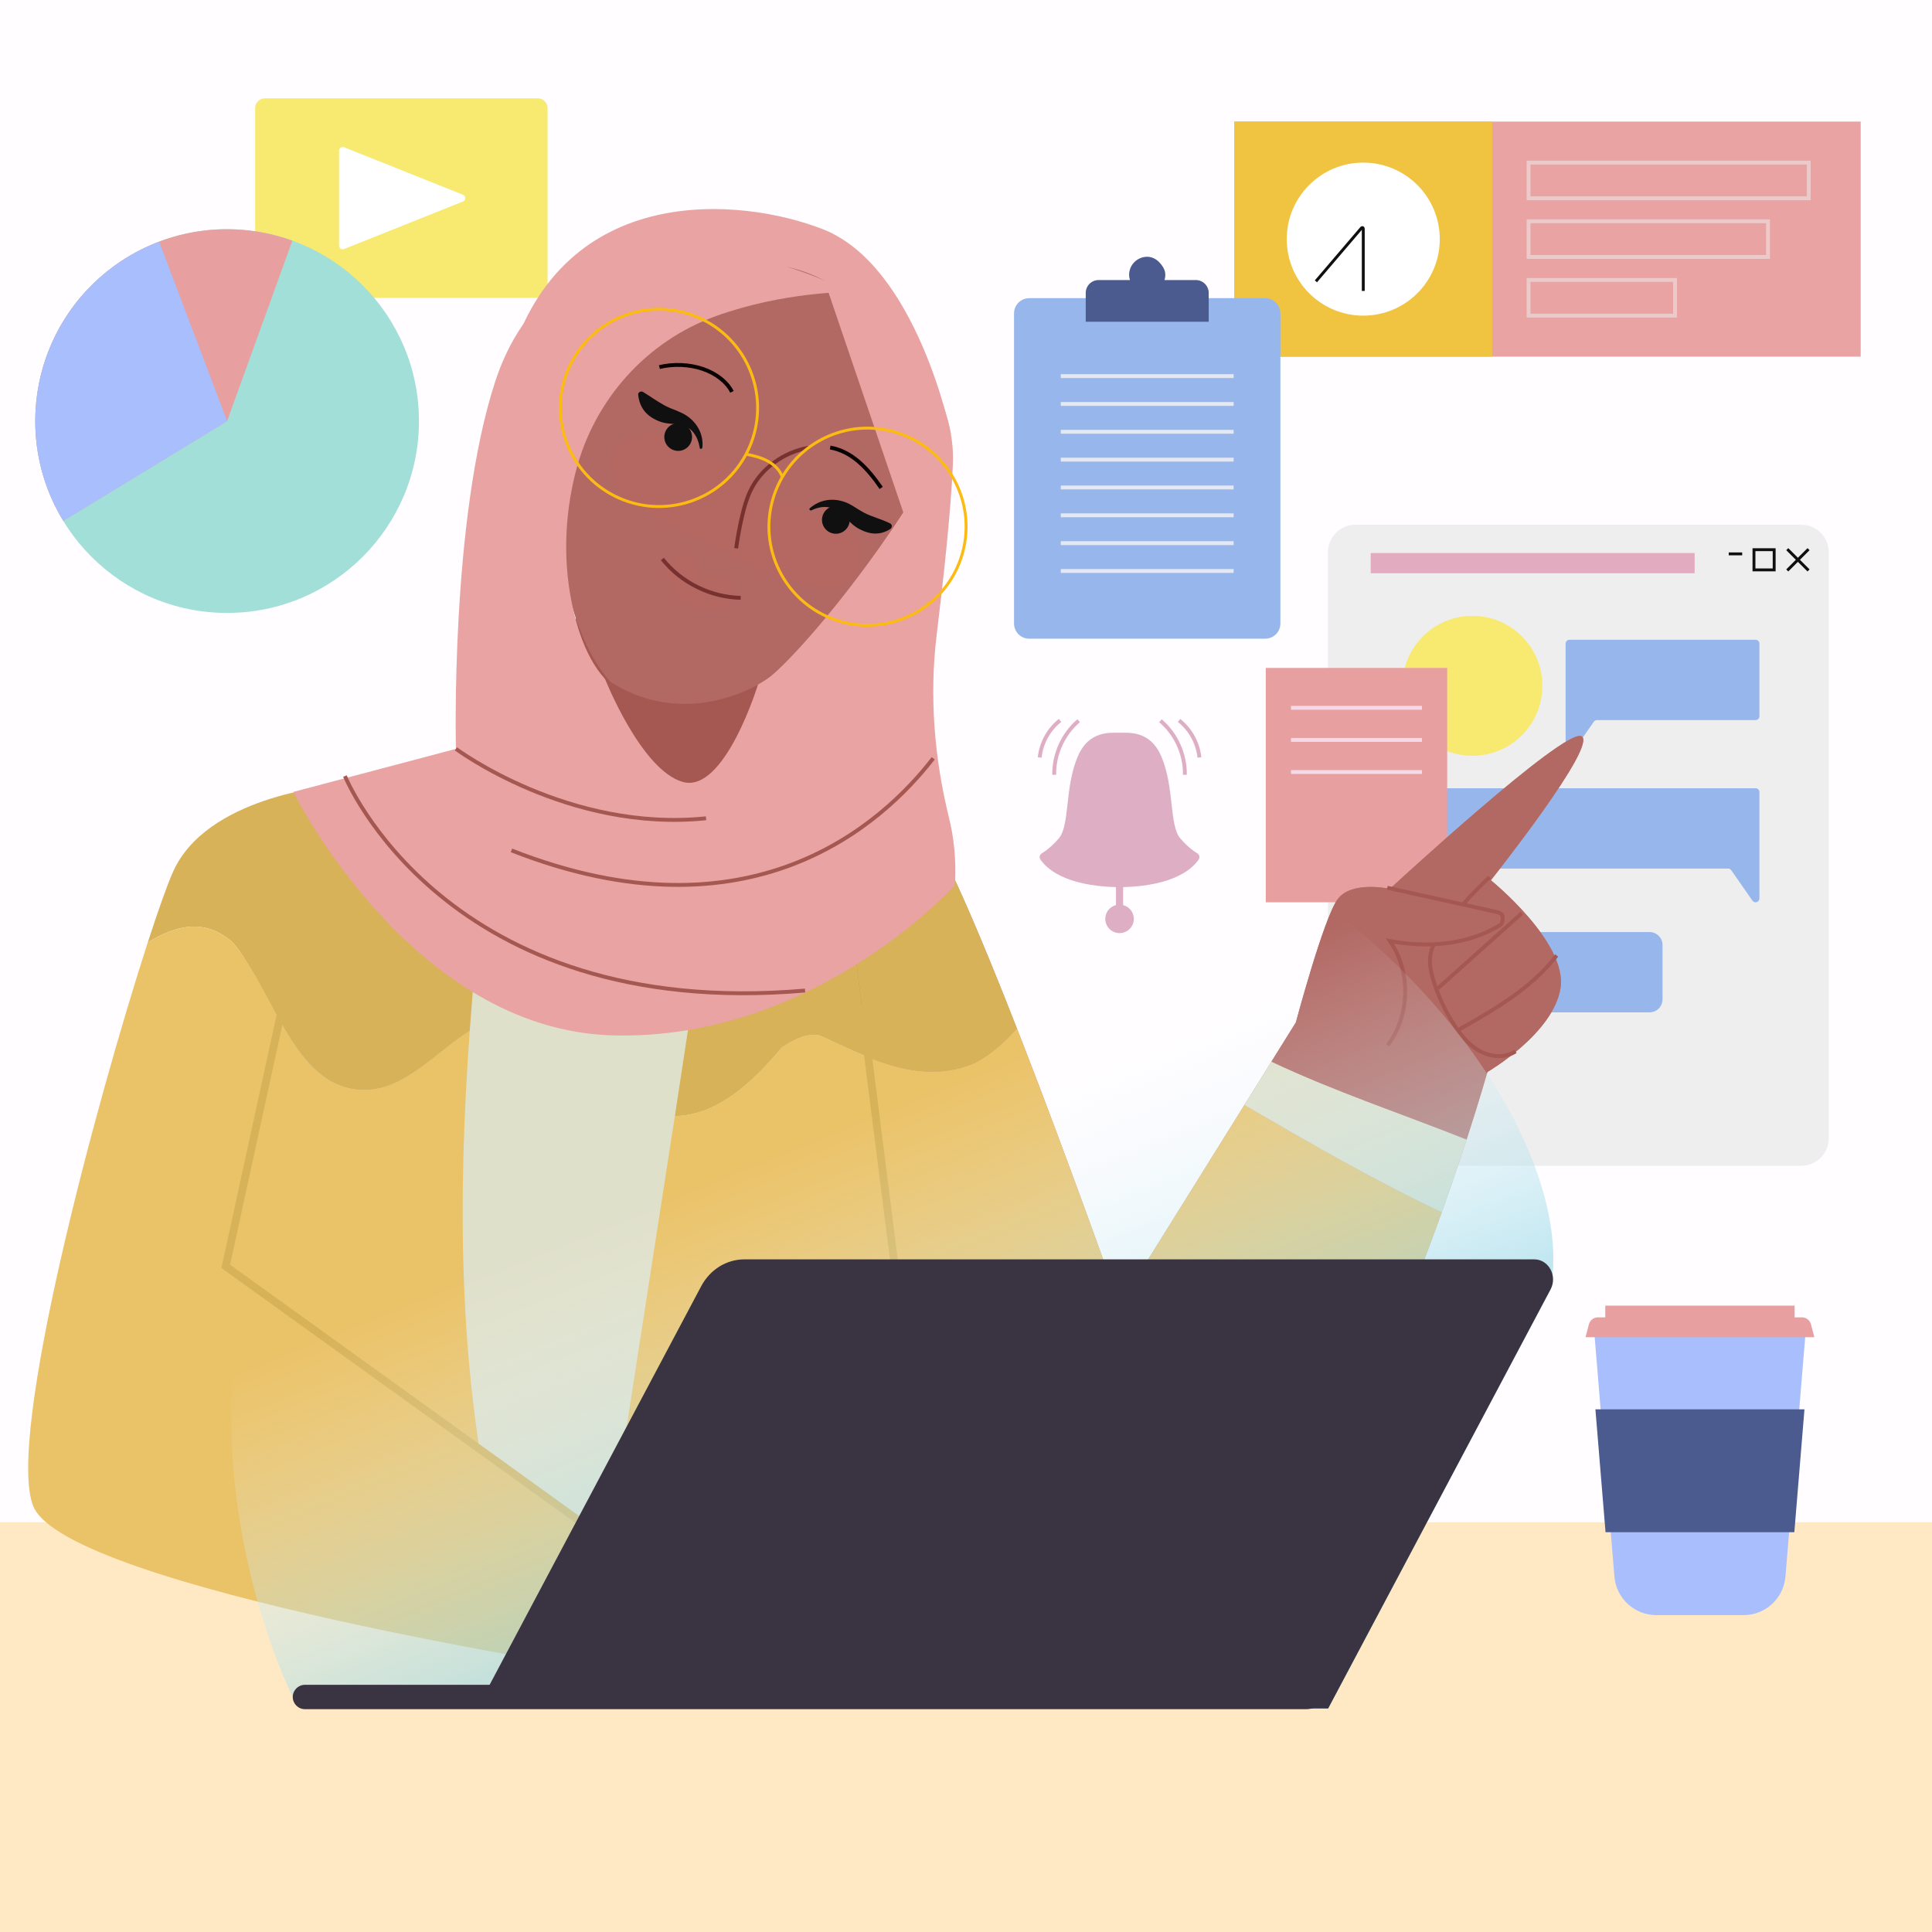 <?xml version="1.0" encoding="utf-8"?>
<!-- Generator: Adobe Illustrator 27.5.0, SVG Export Plug-In . SVG Version: 6.00 Build 0)  -->
<svg version="1.1" xmlns="http://www.w3.org/2000/svg" xmlns:xlink="http://www.w3.org/1999/xlink" x="0px" y="0px"
	 viewBox="0 0 500 500" style="enable-background:new 0 0 500 500;" xml:space="preserve">
<g id="BACKGROUND">
	<rect style="fill:#FFFDFF;" width="500" height="500"/>
</g>
<g id="OBJECTS">
	<g>
		<path style="fill:#EEEEEE;" d="M466.165,301.71H350.78c-3.931,0-7.118-3.187-7.118-7.118V142.922c0-3.931,3.187-7.118,7.118-7.118
			h115.385c3.931,0,7.118,3.187,7.118,7.118v151.671C473.283,298.524,470.096,301.71,466.165,301.71z"/>
		<rect x="354.74" y="143.126" style="fill:#E3ABBF;" width="83.829" height="5.227"/>
		<circle style="fill:#F8E970;" cx="381.058" cy="177.487" r="18.106"/>
		<path style="fill:#97B6EB;" d="M405.183,194.092v-27.533c0-0.547,0.443-0.99,0.99-0.99h48.171c0.547,0,0.99,0.443,0.99,0.99
			v18.806c0,0.547-0.443,0.99-0.99,0.99h-41.056c-0.324,0-0.627,0.158-0.812,0.424l-5.491,7.879
			C406.431,195.453,405.183,195.061,405.183,194.092z"/>
		<path style="fill:#97B6EB;" d="M365.38,270.3v-25.729c0-1.858,1.506-3.363,3.363-3.363h58.152c1.858,0,3.363,1.506,3.363,3.363
			v14.059c0,1.858-1.506,3.363-3.363,3.363h-53.503c-0.265,0-0.514,0.13-0.665,0.347l-5.871,8.423
			C366.403,271.415,365.38,271.094,365.38,270.3z"/>
		<path style="fill:#97B6EB;" d="M455.334,232.523V204.99c0-0.547-0.443-0.99-0.99-0.99h-86.298c-1.472,0-2.666,1.193-2.666,2.666
			v15.455c0,1.472,1.193,2.666,2.666,2.666h79.183c0.324,0,0.627,0.158,0.812,0.424l5.491,7.879
			C454.086,233.884,455.334,233.492,455.334,232.523z"/>
		<rect x="327.579" y="172.86" style="fill:#E89F9F;" width="46.952" height="60.655"/>
		<g>
			<line style="fill:none;stroke:#F4D9E9;stroke-miterlimit:10;" x1="334.109" y1="183.179" x2="368.002" y2="183.179"/>
			<line style="fill:none;stroke:#F4D9E9;stroke-miterlimit:10;" x1="334.109" y1="191.488" x2="368.002" y2="191.488"/>
			<line style="fill:none;stroke:#F4D9E9;stroke-miterlimit:10;" x1="334.109" y1="199.797" x2="368.002" y2="199.797"/>
		</g>
		<g>
			<g>
				
					<line style="fill:none;stroke:#111010;stroke-width:0.75;stroke-miterlimit:10;" x1="462.542" y1="142.12" x2="468.05" y2="147.627"/>
				
					<line style="fill:none;stroke:#111010;stroke-width:0.75;stroke-miterlimit:10;" x1="462.542" y1="147.627" x2="468.05" y2="142.12"/>
			</g>
			
				<rect x="453.926" y="142.26" style="fill:none;stroke:#111010;stroke-width:0.75;stroke-miterlimit:10;" width="5.227" height="5.227"/>
			
				<line style="fill:none;stroke:#111010;stroke-width:0.75;stroke-miterlimit:10;" x1="450.875" y1="143.342" x2="447.393" y2="143.342"/>
		</g>
	</g>
	<rect y="393.971" style="fill:#FFE9C5;" width="500" height="107.269"/>
	<g>
		<path style="fill:#F8E970;" d="M139.203,77.093H68.54c-1.385,0-2.508-1.123-2.508-2.508V27.964c0-1.385,1.123-2.508,2.508-2.508
			h70.663c1.385,0,2.508,1.123,2.508,2.508v46.622C141.711,75.97,140.588,77.093,139.203,77.093z"/>
		<path style="fill:#FFFFFF;" d="M119.828,50.405L89.035,38.097c-0.615-0.246-1.285,0.207-1.285,0.87v24.614
			c0,0.663,0.669,1.116,1.285,0.87l30.793-12.307C120.613,51.831,120.613,50.718,119.828,50.405z"/>
	</g>
	<g>
		<path style="fill:#DEAEC5;" d="M290.662,234.237v-9.361h-1.846v9.361c-1.59,0.412-2.769,1.843-2.769,3.562
			c0,2.039,1.653,3.692,3.692,3.692c2.039,0,3.692-1.653,3.692-3.692C293.431,236.08,292.252,234.649,290.662,234.237z"/>
		<path style="fill:#DEAEC5;" d="M310.241,222.398c0.345-0.525,0.172-1.219-0.365-1.544c-0.968-0.584-2.6-1.76-4.422-3.886
			c-2.915-3.401-1.457-13.36-4.979-21.376c-2.844-6.474-8.188-5.962-10.736-5.962c-2.53,0-7.892-0.512-10.736,5.962
			c-3.521,8.016-2.064,17.976-4.979,21.376c-1.822,2.125-3.454,3.302-4.422,3.886c-0.538,0.324-0.711,1.019-0.365,1.544
			c1.413,2.147,6.051,6.848,19.695,7.194l0.004,0.022c0.275,0,0.535-0.008,0.803-0.011c0.268,0.003,0.528,0.011,0.803,0.011
			l0.004-0.022C304.19,229.246,308.828,224.545,310.241,222.398z"/>
		<g>
			<g>
				<path style="fill:none;stroke:#DEAEC5;stroke-miterlimit:10;" d="M272.835,200.51c-0.099-5.286,2.289-10.566,6.323-13.983"/>
				<path style="fill:none;stroke:#DEAEC5;stroke-miterlimit:10;" d="M269.075,196.039c0.375-3.727,2.322-7.271,5.265-9.587"/>
			</g>
			<g>
				<path style="fill:none;stroke:#DEAEC5;stroke-miterlimit:10;" d="M306.643,200.51c0.099-5.286-2.289-10.566-6.323-13.983"/>
				<path style="fill:none;stroke:#DEAEC5;stroke-miterlimit:10;" d="M310.404,196.039c-0.376-3.727-2.322-7.271-5.265-9.587"/>
			</g>
		</g>
	</g>
	<g>
		<rect x="319.45" y="31.467" style="fill:#E8A3A2;" width="162.092" height="60.835"/>
		<rect x="319.45" y="31.467" style="fill:#F0C441;" width="66.723" height="60.835"/>
		<circle style="fill:#FFFFFF;" cx="352.812" cy="61.885" r="19.802"/>
		<path style="fill:none;stroke:#111010;stroke-width:0.75;stroke-miterlimit:10;" d="M352.812,75.294v-16.15
			c0-0.232-0.289-0.339-0.44-0.162l-11.816,13.829"/>
		<g>
			<rect x="395.595" y="42.083" style="fill:none;stroke:#EDCACA;stroke-miterlimit:10;" width="72.498" height="9.238"/>
			<rect x="395.595" y="72.449" style="fill:none;stroke:#EDCACA;stroke-miterlimit:10;" width="37.904" height="9.238"/>
			<rect x="395.595" y="57.266" style="fill:none;stroke:#EDCACA;stroke-miterlimit:10;" width="61.969" height="9.238"/>
		</g>
	</g>
	<g>
		<path style="fill:#97B6EB;" d="M327.431,165.294h-61.065c-2.173,0-3.935-1.762-3.935-3.935V81.101
			c0-2.173,1.762-3.935,3.935-3.935h61.065c2.173,0,3.935,1.762,3.935,3.935v80.259
			C331.365,163.533,329.604,165.294,327.431,165.294z"/>
		<path style="fill:#4B5A8F;" d="M301.368,72.476c0.389-1.298,0.424-2.748-1.341-4.594c-0.825-0.863-1.936-1.43-3.13-1.43
			c-2.588,0.001-4.685,2.099-4.685,4.687c0,0.468,0.09,0.911,0.217,1.338h-8.109c-1.84,0-3.332,1.492-3.332,3.332v7.451h31.821
			v-7.451c0-1.84-1.492-3.332-3.332-3.332H301.368z"/>
		<g>
			<line style="fill:none;stroke:#E4E8F4;stroke-miterlimit:10;" x1="274.529" y1="97.338" x2="319.268" y2="97.338"/>
			<line style="fill:none;stroke:#E4E8F4;stroke-miterlimit:10;" x1="274.529" y1="104.542" x2="319.268" y2="104.542"/>
			<line style="fill:none;stroke:#E4E8F4;stroke-miterlimit:10;" x1="274.529" y1="111.747" x2="319.268" y2="111.747"/>
			<line style="fill:none;stroke:#E4E8F4;stroke-miterlimit:10;" x1="274.529" y1="118.951" x2="319.268" y2="118.951"/>
			<line style="fill:none;stroke:#E4E8F4;stroke-miterlimit:10;" x1="274.529" y1="126.156" x2="319.268" y2="126.156"/>
			<line style="fill:none;stroke:#E4E8F4;stroke-miterlimit:10;" x1="274.529" y1="133.361" x2="319.268" y2="133.361"/>
			<line style="fill:none;stroke:#E4E8F4;stroke-miterlimit:10;" x1="274.529" y1="140.565" x2="319.268" y2="140.565"/>
			<line style="fill:none;stroke:#E4E8F4;stroke-miterlimit:10;" x1="274.529" y1="147.77" x2="319.268" y2="147.77"/>
		</g>
	</g>
	<g>
		<circle style="fill:#A2DFD9;" cx="58.774" cy="108.976" r="49.651"/>
		<path style="fill:#E89F9F;" d="M29.599,68.8c-21.094,15.318-26.571,44.131-13.216,66l42.39-25.825l16.888-46.693
			C60.707,56.889,43.432,58.755,29.599,68.8z"/>
		<path style="fill:#A8BEFD;" d="M16.383,134.801l42.39-25.825L41.191,62.548c-4.032,1.529-7.934,3.597-11.592,6.253
			C8.505,84.119,3.028,112.931,16.383,134.801z"/>
	</g>
	<g>
		<path style="fill:#A8BEFD;" d="M451.231,417.994h-22.577c-5.664,0-10.381-4.344-10.846-9.989l-5.336-64.739h54.941l-5.336,64.739
			C461.612,413.65,456.895,417.994,451.231,417.994z"/>
		<path style="fill:#E89F9F;" d="M469.55,346.069h-59.215l0.874-3.339c0.278-1.062,1.237-1.802,2.334-1.802h52.798
			c1.097,0,2.057,0.74,2.335,1.802L469.55,346.069z"/>
		<polygon style="fill:#4B5A8F;" points="464.373,396.527 466.993,364.733 412.891,364.733 415.512,396.527 		"/>
		<rect x="415.441" y="337.898" style="fill:#E89F9F;" width="49.002" height="4.278"/>
	</g>
	<path style="fill:#E8A3A2;" d="M246.126,112.418c0,0-8.807-43.528-33.131-53.079c-21.15-8.305-67.219-12.606-81.169,34.135
		l57.05-26.168l26.088,8.334l13.95,17.936L246.126,112.418z"/>
	<path style="fill:#97B6EB;" d="M117.999,193.806"/>
	<g>
		<g>
			<path style="fill:#B26964;" d="M154.446,151.258l-25.032,41.15c0,0-56.804,13.259-61.618,17.077
				c-4.814,3.818-12.516,184.486-12.516,184.486h185.815L220.877,205.6c0,0-35.623-3.894-36.585-9.649
				c-0.963-5.755,3.851-31.799,3.851-31.799L154.446,151.258z"/>
			<path style="fill:#A55751;" d="M188.36,199.114c-2.336-0.972-3.879-2.031-4.068-3.163c-0.963-5.755,3.851-31.799,3.851-31.799
				l-33.697-12.895l-14.092,23.165c0.898,4.463,2.261,8.755,4.006,12.632C153.722,208.455,172.476,208.386,188.36,199.114z"/>
			<path style="fill:#DFE0CA;" d="M219.74,205.589c0,0-12.42-1.361-22.79-3.66c-12.339,12.073-28.357,18.881-47.728,16.114
				c-14.553-1.819-24.684-11.365-29.967-23.499c-16.226,3.915-48.991,12.069-52.597,14.929
				c-4.814,3.818-12.516,184.486-12.516,184.486h185.815L219.74,205.589z"/>
			<path style="fill:#EAC268;" d="M63.201,247.859c-3.997,54.081-7.92,146.111-7.92,146.111h72.3
				c-9.01-41.499-9.099-84.398-6.014-127.181c-8.535,5.395-16.366,14.686-26.206,15.265
				C78.072,282.965,72.373,261.524,63.201,247.859z"/>
			<path style="fill:#D7B259;" d="M67.796,209.485c-1.378,1.093-2.993,16.682-4.596,38.374
				c9.173,13.665,14.871,35.105,32.159,34.196c9.841-0.579,17.671-9.87,26.206-15.265c1.796-24.904,4.665-49.77,7.484-74.297
				C124.202,193.63,72.385,205.846,67.796,209.485z"/>
			<path style="fill:#D7B259;" d="M187.769,198.859c-4.034,30.087-8.48,59.862-13.117,89.983
				c10.788-0.194,19.864-8.373,27.708-17.786c3-2,7-4,10-3c5.297,2.445,10.595,5.055,15.96,6.885l-7.442-69.34
				C220.877,205.6,196.912,202.978,187.769,198.859z"/>
			<path style="fill:#EAC268;" d="M202.36,271.055c-7.844,9.413-16.92,17.592-27.708,17.786
				c-4.003,26.004-8.146,52.263-12.292,79.214c-1.521,8.747-2.896,17.348-3.963,25.916h82.698L228.32,274.94
				c-5.365-1.83-10.662-4.44-15.96-6.885C209.36,267.055,205.36,269.055,202.36,271.055z"/>
			<path style="fill:#C3867F;" d="M216.32,205.038c0,0,17.328,0.778,22.499,7.367c12.346,15.731,50.92,125.389,50.92,125.389
				l45.621-73.185c0,0,7.211-27.02,10.817-31.904c3.606-4.884,13.521-2.681,13.521-2.681s45.071-41.656,49.578-39.507
				c4.507,2.149-23.437,37.29-23.437,37.29s19.831,16.043,18.028,27.86c-1.803,11.817-18.93,21.77-18.93,21.77
				s-28.845,102.724-65.803,136.077c-36.958,33.352-74.951,18.028-78.04-5.409C238.007,384.668,216.32,205.038,216.32,205.038z"/>
			<path style="fill:#D7B259;" d="M252.36,275.055c4.339-2.336,7.778-5.46,10.818-8.91c-9.548-24.396-19.223-47.195-24.358-53.739
				c-5.171-6.589-22.499-7.367-22.499-7.367s3.716,30.781,8.291,68.521C233.605,277.165,242.747,279.175,252.36,275.055z"/>
			<path style="fill:#EAC268;" d="M322.036,285.985l-32.297,51.81c0,0-13.157-37.4-26.562-71.65c-3.04,3.45-6.479,6.574-10.818,8.91
				c-9.613,4.12-18.755,2.11-27.749-1.496c6.477,53.431,14.674,120.811,16.484,134.546c3.088,23.437,41.081,38.761,78.04,5.409
				c22.624-20.417,42.206-66.827,53.994-99.758C355.728,305.504,338.919,295.803,322.036,285.985z"/>
			<path style="fill:#DFE0CA;" d="M322.036,285.985c16.883,9.818,33.692,19.519,51.093,27.771
				c2.516-7.028,4.675-13.438,6.435-18.855c-16.932-6.723-34.146-12.428-50.523-20.153L322.036,285.985z"/>
			<path style="fill:#B26964;" d="M403.868,255.667c1.803-11.817-18.028-27.86-18.028-27.86s27.944-35.141,23.437-37.29
				c-4.507-2.149-49.578,39.507-49.578,39.507s-9.916-2.203-13.521,2.681c-3.606,4.884-10.817,31.904-10.817,31.904l-6.32,10.138
				c16.377,7.725,33.591,13.43,50.523,20.153c3.464-10.663,5.375-17.464,5.375-17.464S402.065,267.484,403.868,255.667z"/>
			<path style="fill:#D7B259;" d="M44.715,225.769c-1.474,3.357-3.749,9.736-6.464,18.107c7.14-4.318,14.809-6.512,22.109,0.179
				c4.539,5.365,8.058,12.942,11.959,19.923l13.189-60.505C85.508,203.473,53.347,206.103,44.715,225.769z"/>
			<path style="fill:#EAC268;" d="M38.251,243.876C25.06,284.533,1.459,372.255,8.618,389.825
				c8.632,21.188,149.78,42.961,149.78,42.961l24.43-15.496L58.423,327.729l13.896-63.751c-3.901-6.981-7.42-14.558-11.959-19.923
				C53.06,237.363,45.391,239.558,38.251,243.876z"/>
			<path style="fill:#B26964;" d="M162.375,84.944c-2.427,2.58-4.246,5.657-5.369,9.017c-3.396,10.156-11.839,36.238-11.973,44.902
				c-0.168,10.85,6.524,37.48,19.325,42.011c12.801,4.531,27.271,1.647,37.129-7.414c9.858-9.061,36.19-42.423,38.263-53.131
				s-9.46-48.601-40.003-51.896C180.467,66.353,168.158,78.798,162.375,84.944z"/>
			<path style="opacity:0.26;fill:#BF615C;" d="M215.641,135.029c-0.374-0.151-0.746-0.289-1.111-0.414
				c-4.521-1.552-8.988-3.301-13.203-5.557c-9.206-4.927-17.188-12.253-27.08-15.595c-2.981-1.007-6.214-1.631-9.272-0.887
				c-8.842,2.151-8.099,13.196-1.542,17.474c7.401,4.829,15.821,8.716,23.715,12.702c4.926,2.487,10.796,5.839,16.624,6.807
				c2.437,0.963,4.908,1.801,7.414,2.417c4.893,1.204,10.293-1.512,11.875-6.382C224.774,140.321,220.03,136.798,215.641,135.029z"
				/>
			<path style="fill:none;stroke:#0A0200;stroke-miterlimit:10;" d="M214.855,115.818c5.627,1.013,9.649,5.302,13.198,10.454"/>
			<path style="fill:none;stroke:#77312F;stroke-miterlimit:10;" d="M190.517,141.897c0.383-2.81,0.901-5.601,1.552-8.362
				c0.509-2.16,1.104-4.312,2.037-6.326c2.761-5.958,8.694-10.18,15.124-11.337"/>
			<path style="fill:#111010;" d="M179.103,113.098c0,1.983-1.607,3.59-3.59,3.59s-3.59-1.607-3.59-3.59
				c0-1.983,1.607-3.59,3.59-3.59S179.103,111.115,179.103,113.098z"/>
			<path style="fill:#111010;" d="M219.911,134.543c0,1.983-1.607,3.59-3.59,3.59s-3.59-1.607-3.59-3.59s1.607-3.59,3.59-3.59
				S219.911,132.56,219.911,134.543z"/>
			<g>
				<g>
					<path style="fill:#111010;" d="M181.776,115.82c0.346-3.369-1.318-6.427-4.144-8.287c-1.724-1.135-3.766-1.604-5.573-2.579
						c-1.933-1.043-3.79-2.384-5.663-3.53c-0.493-0.302-1.298,0.08-1.234,0.708c0.357,3.507,2.284,5.724,5.644,6.98
						c1.63,0.609,3.218,0.528,4.91,0.739c3.214,0.402,4.923,3.061,5.37,6.062C181.148,116.335,181.738,116.181,181.776,115.82
						L181.776,115.82z"/>
				</g>
			</g>
			<g>
				<g>
					<path style="fill:#111010;" d="M210.01,132.074c3.448-1.694,6.379-0.859,8.936,1.969c1.056,1.168,2.109,2.164,3.514,2.909
						c2.664,1.414,5.38,1.618,7.943-0.053c0.486-0.317,0.577-1.121,0-1.417c-2.246-1.15-4.72-1.693-6.935-2.873
						c-1.705-0.909-3.175-2.152-5.037-2.762c-3.171-1.04-6.332-0.492-8.848,1.675C209.265,131.797,209.671,132.241,210.01,132.074
						L210.01,132.074z"/>
				</g>
			</g>
			<path style="fill:none;stroke:#0A0200;stroke-miterlimit:10;" d="M189.433,101.41c-1.307-2.571-4.076-4.749-7.544-5.933
				c-3.467-1.184-7.592-1.36-11.234-0.48"/>
			<g>
				<g>
					<path style="fill:#B26964;stroke:#A55751;stroke-miterlimit:10;" d="M385.512,226.992c-4.519,4.16-8.614,8.78-12.201,13.765
						c-1.343,1.867-2.645,3.853-3.079,6.111c-0.457,2.38,0.094,4.836,0.824,7.148c1.241,3.931,3.01,7.694,5.243,11.159
						c1.75,2.714,3.862,5.312,6.699,6.857c2.836,1.545,6.523,1.847,9.222,0.073"/>
					<path style="fill:#C3867F;stroke:#A55751;stroke-miterlimit:10;" d="M372.108,255.792c7.243-6.485,14.486-12.97,21.728-19.455"
						/>
					<path style="fill:none;stroke:#A55751;stroke-miterlimit:10;" d="M377.223,266.652c9.404-5.291,19.076-10.811,25.638-19.377"/>
				</g>
			</g>
			<path style="fill:#B26964;stroke:#A55751;stroke-miterlimit:10;" d="M359.028,229.749c9.33,2.067,18.66,4.133,27.99,6.2
				c0.604,0.134,1.25,0.292,1.659,0.755c0.409,0.464,0.188,2.316-0.338,2.64c-8.491,5.241-18.802,6.006-28.615,4.199
				c5.468,7.893,5.221,19.298-0.585,26.945"/>
			
				<line style="fill:none;stroke:#D7B259;stroke-width:2;stroke-miterlimit:10;" x1="239.958" y1="393.959" x2="223.001" y2="260.268"/>
			<polyline style="fill:none;stroke:#D7B259;stroke-width:2;stroke-miterlimit:10;" points="76.707,243.85 58.423,327.729 
				158.425,399.723 			"/>
			<g>
				<g>
					<linearGradient id="SVGID_1_" gradientUnits="userSpaceOnUse" x1="206.306" y1="295.877" x2="266.781" y2="446.02">
						<stop  offset="0" style="stop-color:#FFFFFF;stop-opacity:0"/>
						<stop  offset="1" style="stop-color:#61C4DB"/>
					</linearGradient>
					<path style="fill:url(#SVGID_1_);" d="M343.72,442.147L75.767,439.18c0,0-66.512-130.421,71.988-213.964
						c138.501-83.543,264.851,48.175,253.538,108.465L343.72,442.147z"/>
					<g>
						<path style="fill:#3A3341;" d="M337.997,442.333H78.92c-1.742,0-3.153-1.412-3.153-3.153l0,0c0-1.741,1.412-3.153,3.153-3.153
							h265.384l0,0C344.304,439.509,341.48,442.333,337.997,442.333z"/>
					</g>
					<g>
						<path style="fill:#3A3341;" d="M192.635,325.923h204.429c3.726,0,6.067,4.295,4.229,7.758L343.72,442.147H123.464
							l58.002-109.273C183.746,328.578,188.012,325.923,192.635,325.923z"/>
					</g>
				</g>
			</g>
			<path style="opacity:0.26;fill:#BF615C;" d="M188.339,156.664c-1.078,0.589-2.413,0.96-3.374,1.136
				c-3.381,0.618-6.89-0.56-9.239-3.063c-2.56-2.729-6.121-9.221-0.58-10.892c1.161-0.35,2.466-0.385,3.545,0.17
				c2.03,1.043,2.566,3.647,2.87,5.91c1.37-0.706,2.868-1.424,4.386-1.16c1.24,0.216,2.299,1.085,2.975,2.147
				c0.844,1.313,1.889,3.179,0.844,4.598C189.434,155.961,188.924,156.345,188.339,156.664z"/>
			<path style="fill:none;stroke:#77312F;stroke-miterlimit:10;" d="M191.688,154.717c-7.789-0.156-15.429-3.944-20.269-10.048"/>
		</g>
		<g>
			<path style="fill:#E8A3A2;" d="M219.851,75.562c0,0-16.927-0.115-34.525,6.225c-18.018,6.491-31.544,21.649-36.306,40.2h0
				c-2.993,11.658-3.361,23.88-0.707,35.62c2.016,8.917,5.793,17.813,12.831,21.785c16.559,9.348,34.721-1.602,38.193-4.273
				c3.472-2.671,17.855-17.335,34.454-42.467l-20.61-60.584l7.255,1.291c0,0,27.243,21.367,26.174,46.74
				c-0.499,11.856-2.357,29.131-4.195,44.174c-1.941,15.883-0.622,31.936,3.21,47.472c1.178,4.775,1.902,10.57,1.519,17.326
				c0,0-36.079,40.224-88.428,38.888c-52.349-1.335-82.807-63.008-82.807-63.008l42.089-11.145c0,0-1.522-59.161,10.129-94.956
				C142.687,54.114,191.273,61.14,219.851,75.562z"/>
			<g>
				
					<ellipse transform="matrix(0.947 -0.321 0.321 0.947 -24.867 60.296)" style="fill:none;stroke:#FBBB13;stroke-width:0.75;stroke-miterlimit:10;" cx="170.55" cy="105.614" rx="25.521" ry="25.521"/>
				
					<ellipse transform="matrix(0.268 -0.963 0.963 0.268 33.096 316.091)" style="fill:none;stroke:#FBBB13;stroke-width:0.75;stroke-miterlimit:10;" cx="224.611" cy="136.26" rx="25.521" ry="25.521"/>
				<path style="fill:none;stroke:#FBBB13;stroke-width:0.75;stroke-miterlimit:10;" d="M193.147,117.563
					c3.998,0.718,7.883,2.154,9.364,5.936"/>
			</g>
			<path style="fill:#A55751;" d="M156.486,175.471c0,0,9.372,23.825,20.217,26.89c10.845,3.065,19.477-25.258,19.477-25.258
				S176.545,189.529,156.486,175.471z"/>
			<path style="fill:none;stroke:#A55751;stroke-miterlimit:10;" d="M117.999,193.806c0,0,29.027,21.648,64.723,17.965"/>
			<path style="fill:none;stroke:#A55751;stroke-miterlimit:10;" d="M241.515,196.249c-13.079,16.93-47.195,48.17-109.15,23.83"/>
			<path style="fill:none;stroke:#A55751;stroke-miterlimit:10;" d="M89.273,200.841c0,0,25.689,63.568,119.082,55.513"/>
		</g>
	</g>
</g>
</svg>
